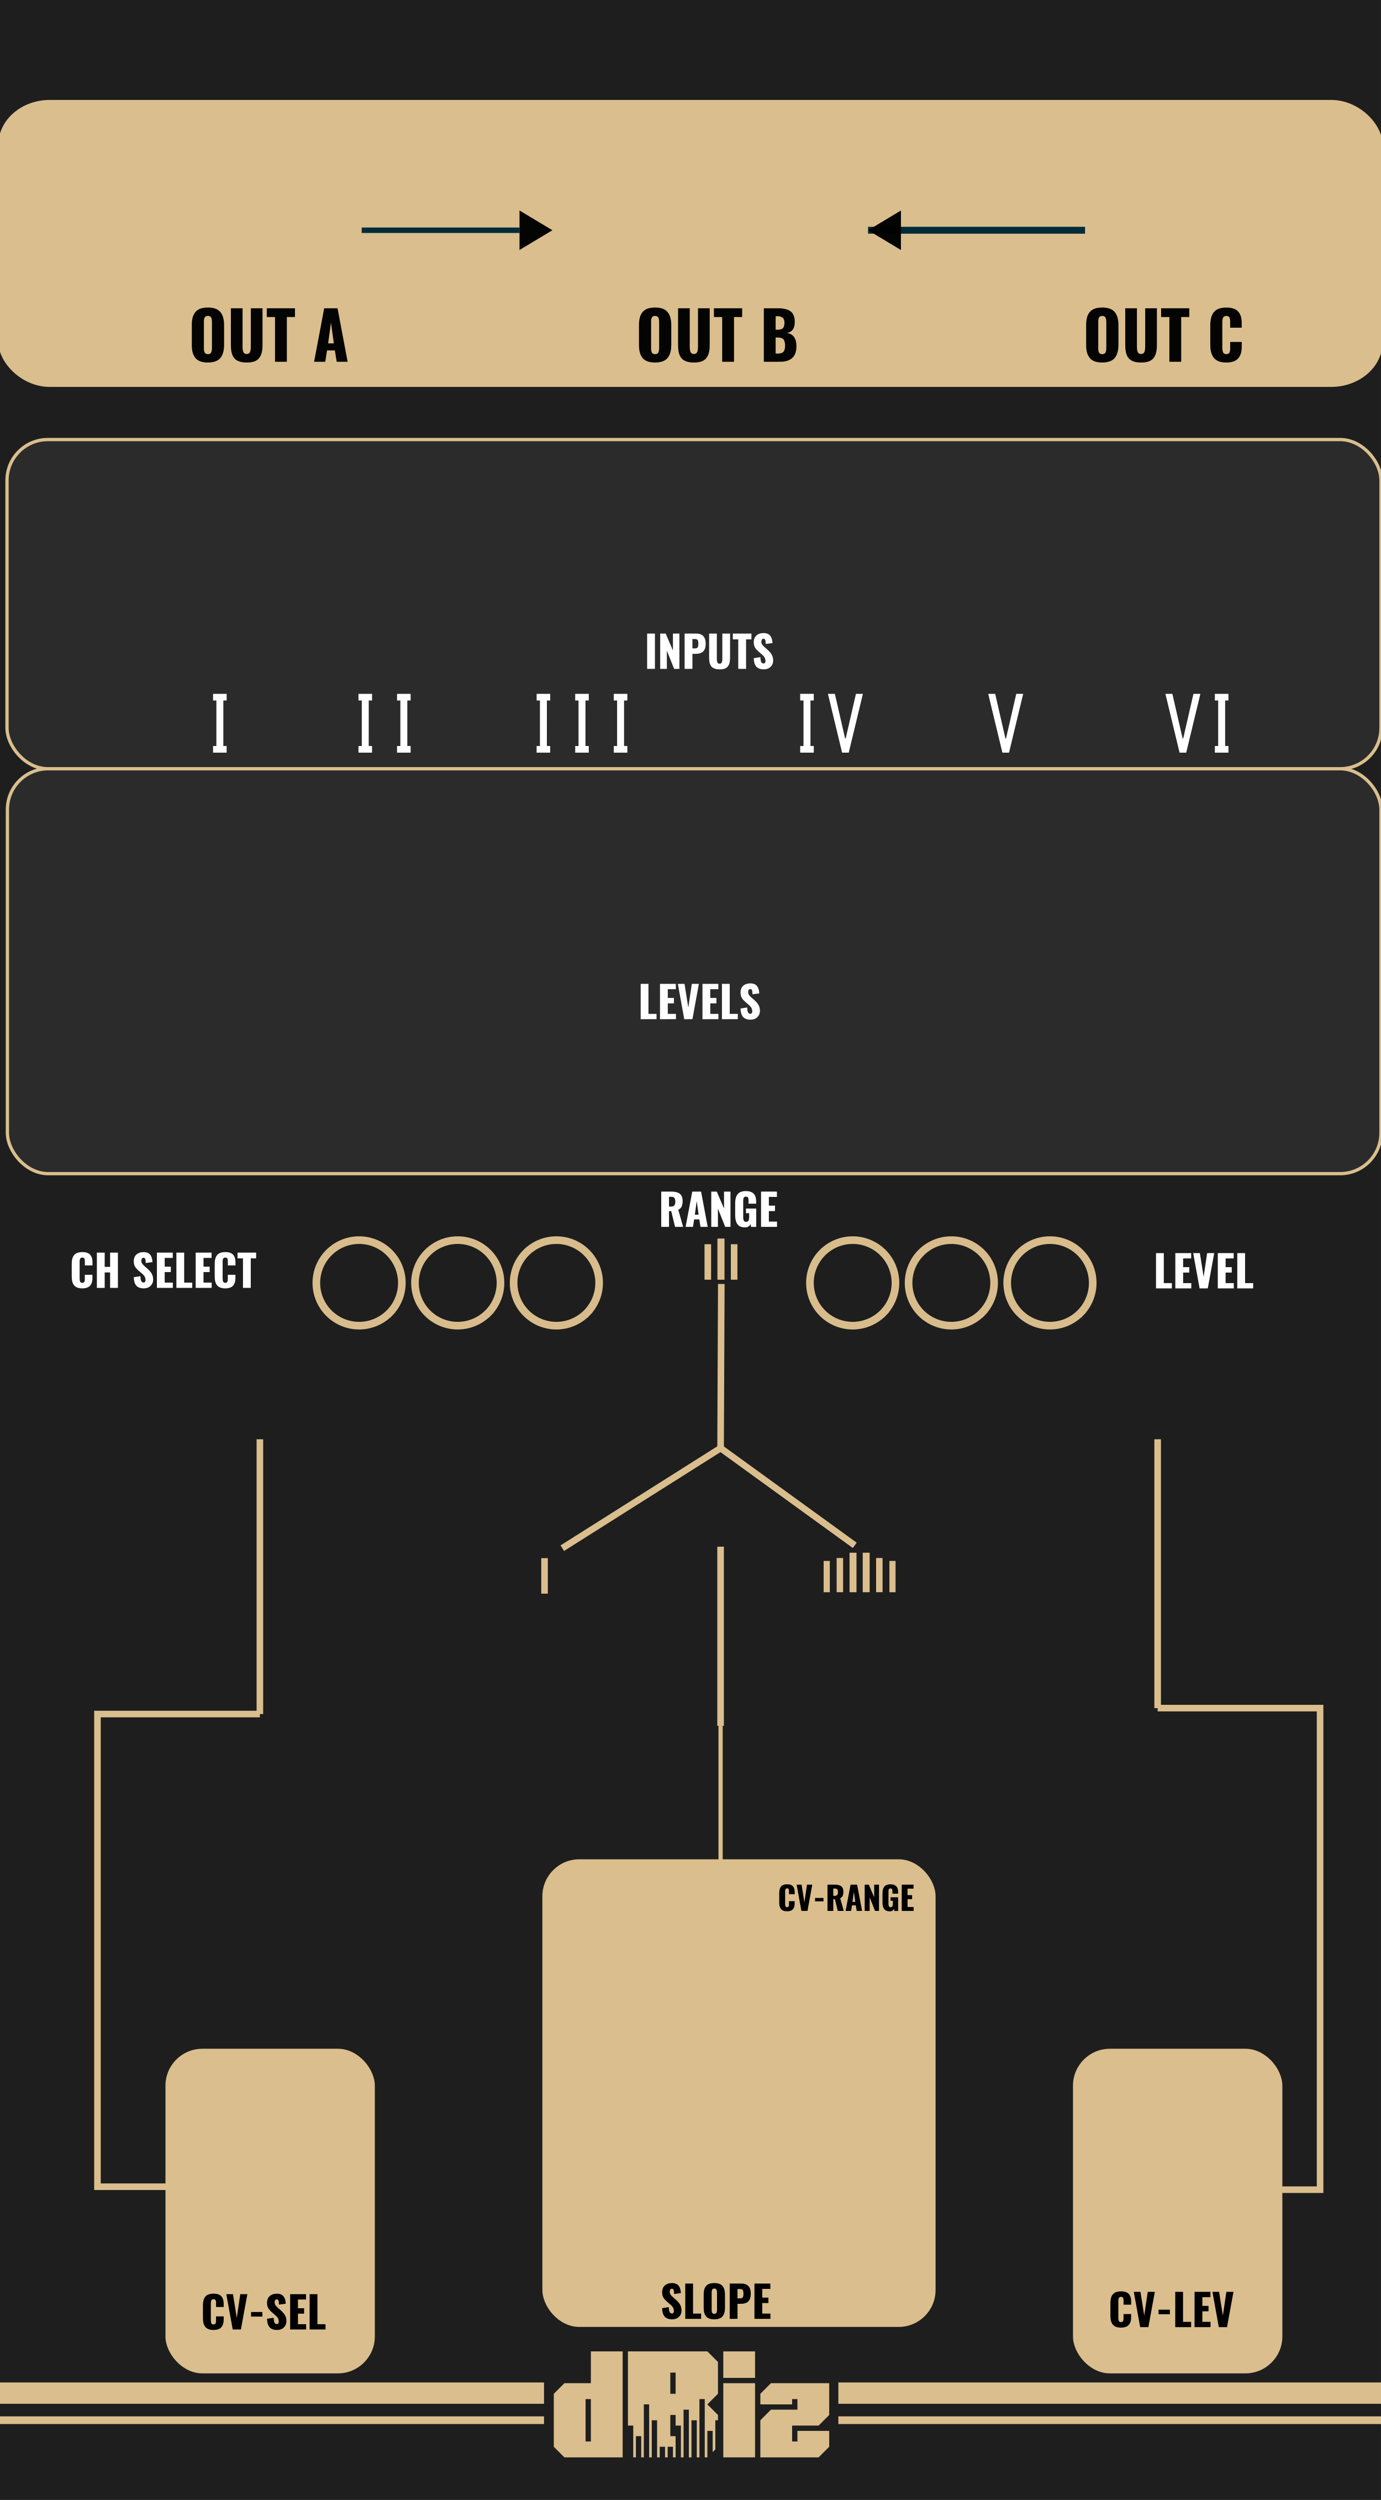 <?xml version="1.0" encoding="UTF-8" standalone="no"?>
<svg
   xmlns:dc="http://purl.org/dc/elements/1.1/"
   xmlns:cc="http://creativecommons.org/ns#"
   xmlns:rdf="http://www.w3.org/1999/02/22-rdf-syntax-ns#"
   xmlns:svg="http://www.w3.org/2000/svg"
   xmlns="http://www.w3.org/2000/svg"
   xmlns:sodipodi="http://sodipodi.sourceforge.net/DTD/sodipodi-0.dtd"
   xmlns:inkscape="http://www.inkscape.org/namespaces/inkscape"
   enable-background="new"
   sodipodi:docname="Remix.svg"
   inkscape:version="1.0.2-2 (e86c870879, 2021-01-15)"
   id="svg8"
   version="1.1"
   viewBox="0 0 55.563 100.542"
   height="380"
   width="210">
  <rect x="0" y="0" width="55.563" height="100.542" fill="#808080" stroke="none"/>
  <defs
     id="defs2" />
  <sodipodi:namedview
     inkscape:document-rotation="0"
     inkscape:snap-grids="false"
     inkscape:window-maximized="0"
     inkscape:window-y="35"
     inkscape:window-x="69"
     inkscape:window-height="908"
     inkscape:window-width="1305"
     inkscape:snap-bbox-edge-midpoints="true"
     inkscape:bbox-nodes="true"
     inkscape:snap-page="true"
     inkscape:snap-bbox="true"
     units="px"
     showgrid="true"
     inkscape:current-layer="layer3"
     inkscape:document-units="mm"
     inkscape:cy="212.71142"
     inkscape:cx="111.16226"
     inkscape:zoom="2.2476189"
     inkscape:pageshadow="2"
     inkscape:pageopacity="0.0"
     borderopacity="1.0"
     bordercolor="#666666"
     pagecolor="#ffffff"
     id="base"
     objecttolerance="10.0"
     gridtolerance="10.0"
     guidetolerance="10.0"
     inkscape:pagecheckerboard="0">
    <inkscape:grid
       id="grid829"
       type="xygrid" />
  </sodipodi:namedview>
  <g
     style="display:inline"
     transform="translate(0,-196.458)"
     id="layer1"
     inkscape:groupmode="layer"
     inkscape:label="Layer 1">
    <path
       inkscape:connector-curvature="0"
       id="rect817"
       d="M 0,196.458 H 55.562 V 297 H 0 Z"
       style="opacity:1;vector-effect:none;fill:#1e1e1e;fill-opacity:1;fill-rule:evenodd;stroke:none;stroke-width:0.742;stroke-linecap:butt;stroke-linejoin:round;stroke-miterlimit:4;stroke-dasharray:none;stroke-dashoffset:0;stroke-opacity:1;paint-order:normal" />
    <g
       id="text996-9"
       style="font-style:normal;font-variant:normal;font-weight:normal;font-stretch:normal;font-size:25.731px;line-height:1.25;font-family:'DejaVu Math TeX Gyre';-inkscape-font-specification:'DejaVu Math TeX Gyre';letter-spacing:0px;word-spacing:0px;display:inline;fill:#dabe8d;fill-opacity:1;stroke:none;stroke-width:1.608;enable-background:new"
       aria-label="dBiz"
       transform="matrix(0.265,0,0,0.265,2.015,195.202)">
      <path
         id="path1000-0"
         style="font-style:normal;font-variant:normal;font-weight:normal;font-stretch:normal;font-family:'High Volume';-inkscape-font-specification:'High Volume';fill:#dabe8d;fill-opacity:1;stroke-width:1.608"
         d="m 82.106,375.278 v -6.433 h -0.804 v 6.433 z m -4.02,2.412 -1.608,-1.608 v -8.041 l 1.608,-1.608 h 4.02 v -4.825 h 4.825 v 16.082 z"
         inkscape:connector-curvature="0" />
      <path
         id="path1002-5"
         style="font-style:normal;font-variant:normal;font-weight:normal;font-stretch:normal;font-family:'High Volume';-inkscape-font-specification:'High Volume';fill:#dabe8d;fill-opacity:1;stroke-width:1.608"
         d="m 94.971,368.041 v -3.216 h -0.804 v 3.216 z m -6.433,9.649 v -4.825 h -0.804 v -11.257 h 12.061 l 1.608,1.608 v 4.825 l -1.608,1.608 1.608,1.608 v 0.804 h -0.402 v 4.422 l -0.402,0.402 v -3.216 h -0.804 v 4.02 H 99.394 V 368.845 H 98.59 v 8.845 h -0.402 v -5.629 H 97.384 v 5.629 h -0.402 v -7.237 h -0.804 v 7.237 h -0.402 v -4.825 h -0.804 v -1.608 h -0.804 v 3.216 h 0.804 v 3.216 h -0.402 v -1.608 h -0.804 v 1.608 h -0.402 v -1.608 h -0.804 v 1.608 h -0.402 v -5.629 h -0.804 v 5.629 h -0.402 v -8.041 h -0.804 v 8.041 h -0.402 v -3.216 h -0.804 v 3.216 z"
         inkscape:connector-curvature="0" />
      <path
         id="path1004-7"
         style="font-style:normal;font-variant:normal;font-weight:normal;font-stretch:normal;font-family:'High Volume';-inkscape-font-specification:'High Volume';fill:#dabe8d;fill-opacity:1;stroke-width:1.608"
         d="m 102.208,377.69 v -11.257 h 4.825 v 11.257 z m 0,-12.061 v -4.02 h 4.825 v 4.02 z"
         inkscape:connector-curvature="0" />
      <path
         id="path1006-6"
         style="font-style:normal;font-variant:normal;font-weight:normal;font-stretch:normal;font-family:'High Volume';-inkscape-font-specification:'High Volume';fill:#dabe8d;fill-opacity:1;stroke-width:1.608"
         d="m 107.837,377.69 v -5.629 l 1.608,-1.608 h 4.02 v -1.608 h -0.804 v 0.804 h -4.825 v -1.608 l 1.608,-1.608 h 8.845 v 4.825 l -1.608,1.608 h -4.02 v 2.412 h 0.804 v -1.608 h 4.825 v 2.412 l -1.608,1.608 z"
         inkscape:connector-curvature="0" />
    </g>
    <path
       sodipodi:nodetypes="cc"
       inkscape:connector-curvature="0"
       id="path1057"
       d="M -0.401,293.795 H 21.888"
       style="display:inline;fill:none;stroke:#dabe8d;stroke-width:0.31px;stroke-linecap:butt;stroke-linejoin:miter;stroke-opacity:1" />
    <path
       sodipodi:nodetypes="cc"
       inkscape:connector-curvature="0"
       id="path1057-3"
       d="M -0.401,292.706 H 21.888"
       style="display:inline;fill:none;stroke:#dabe8d;stroke-width:0.858;stroke-linecap:butt;stroke-linejoin:miter;stroke-miterlimit:4;stroke-dasharray:none;stroke-opacity:1" />
    <path
       sodipodi:nodetypes="cc"
       inkscape:connector-curvature="0"
       id="path1057-5"
       d="M 33.73,293.795 H 56.019"
       style="display:inline;fill:none;stroke:#dabe8d;stroke-width:0.31px;stroke-linecap:butt;stroke-linejoin:miter;stroke-opacity:1" />
    <path
       sodipodi:nodetypes="cc"
       inkscape:connector-curvature="0"
       id="path1057-3-9"
       d="M 33.73,292.706 H 56.019"
       style="display:inline;fill:none;stroke:#dabe8d;stroke-width:0.858;stroke-linecap:butt;stroke-linejoin:miter;stroke-miterlimit:4;stroke-dasharray:none;stroke-opacity:1" />
  </g>
  <g
     style="display:inline"
     inkscape:label="Layer 3"
     id="layer3"
     inkscape:groupmode="layer">
    <rect
       ry="1.738"
       rx="2.004"
       y="4.085"
       x="0"
       height="11.41"
       width="55.562"
       id="rect2094"
       style="display:inline;opacity:1;fill:#dabe8d;fill-opacity:1;stroke:#dabe8d;stroke-width:0.132;stroke-miterlimit:4;stroke-dasharray:none;stroke-opacity:1" />
    <path
       inkscape:connector-curvature="0"
       id="path898"
       d="m 14.552,9.26 h 6.35"
       style="fill:#000000;fill-opacity:0.977;stroke:#022b3a;stroke-width:0.219px;stroke-linecap:butt;stroke-linejoin:miter;stroke-opacity:1" />
    <path
       inkscape:connector-curvature="0"
       id="path900"
       d="m 34.925,9.26 h 8.731"
       style="fill:#000000;fill-opacity:0.977;stroke:#022b3a;stroke-width:0.277px;stroke-linecap:butt;stroke-linejoin:miter;stroke-opacity:1" />
    <path
       inkscape:connector-curvature="0"
       id="path904"
       d="m 20.902,9.26 v -0.794 l 1.323,0.794 -1.323,0.794 z"
       style="fill:#000000;fill-opacity:0.977;stroke:#022b3a;stroke-width:0.265px;stroke-linecap:butt;stroke-linejoin:miter;stroke-opacity:0" />
    <path
       inkscape:connector-curvature="0"
       id="path908"
       d="m 36.248,9.26 v -0.794 l -1.323,0.794 1.323,0.794 z"
       style="fill:#000000;fill-opacity:0.977;stroke:#022b3a;stroke-width:0.265px;stroke-linecap:butt;stroke-linejoin:miter;stroke-opacity:0" />
    <path
       inkscape:connector-curvature="0"
       id="path850"
       d="m 15.685,52.791 a 1.72,1.72 0 0 1 -2.429,0.045 1.72,1.72 0 0 1 -0.05,-2.429 1.72,1.72 0 0 1 2.429,-0.056 1.72,1.72 0 0 1 0.061,2.429"
       style="opacity:0.99;fill:none;fill-opacity:1;fill-rule:nonzero;stroke:#dabe8d;stroke-width:0.307;stroke-linecap:square;stroke-linejoin:miter;stroke-miterlimit:4;stroke-dasharray:none;stroke-dashoffset:0;stroke-opacity:1;paint-order:fill markers stroke" />
    <path
       inkscape:connector-curvature="0"
       id="path850-9"
       d="m 19.653,52.791 a 1.72,1.72 0 0 1 -2.429,0.045 1.72,1.72 0 0 1 -0.05,-2.429 1.72,1.72 0 0 1 2.429,-0.056 1.72,1.72 0 0 1 0.061,2.429"
       style="display:inline;opacity:0.99;fill:none;fill-opacity:1;fill-rule:nonzero;stroke:#dabe8d;stroke-width:0.307;stroke-linecap:square;stroke-linejoin:miter;stroke-miterlimit:4;stroke-dasharray:none;stroke-dashoffset:0;stroke-opacity:1;paint-order:fill markers stroke" />
    <path
       inkscape:connector-curvature="0"
       id="path850-9-3"
       d="m 23.622,52.791 a 1.72,1.72 0 0 1 -2.429,0.045 1.72,1.72 0 0 1 -0.05,-2.429 1.72,1.72 0 0 1 2.429,-0.056 1.72,1.72 0 0 1 0.061,2.429"
       style="display:inline;opacity:0.99;fill:none;fill-opacity:1;fill-rule:nonzero;stroke:#dabe8d;stroke-width:0.307;stroke-linecap:square;stroke-linejoin:miter;stroke-miterlimit:4;stroke-dasharray:none;stroke-dashoffset:0;stroke-opacity:1;paint-order:fill markers stroke" />
    <path
       inkscape:connector-curvature="0"
       id="path850-6"
       d="m 35.544,52.791 a 1.72,1.72 0 0 1 -2.429,0.045 1.72,1.72 0 0 1 -0.05,-2.429 1.72,1.72 0 0 1 2.429,-0.056 1.72,1.72 0 0 1 0.061,2.429"
       style="display:inline;opacity:0.99;fill:none;fill-opacity:1;fill-rule:nonzero;stroke:#dabe8d;stroke-width:0.307;stroke-linecap:square;stroke-linejoin:miter;stroke-miterlimit:4;stroke-dasharray:none;stroke-dashoffset:0;stroke-opacity:1;paint-order:fill markers stroke" />
    <path
       inkscape:connector-curvature="0"
       id="path850-9-8"
       d="m 39.513,52.791 a 1.72,1.72 0 0 1 -2.429,0.045 1.72,1.72 0 0 1 -0.05,-2.429 1.72,1.72 0 0 1 2.429,-0.056 1.72,1.72 0 0 1 0.061,2.429"
       style="display:inline;opacity:0.99;fill:none;fill-opacity:1;fill-rule:nonzero;stroke:#dabe8d;stroke-width:0.307;stroke-linecap:square;stroke-linejoin:miter;stroke-miterlimit:4;stroke-dasharray:none;stroke-dashoffset:0;stroke-opacity:1;paint-order:fill markers stroke" />
    <path
       inkscape:connector-curvature="0"
       id="path850-9-3-4"
       d="m 43.481,52.791 a 1.72,1.72 0 0 1 -2.429,0.045 1.72,1.72 0 0 1 -0.05,-2.429 1.72,1.72 0 0 1 2.429,-0.056 1.72,1.72 0 0 1 0.061,2.429"
       style="display:inline;opacity:0.99;fill:none;fill-opacity:1;fill-rule:nonzero;stroke:#dabe8d;stroke-width:0.307;stroke-linecap:square;stroke-linejoin:miter;stroke-miterlimit:4;stroke-dasharray:none;stroke-dashoffset:0;stroke-opacity:1;paint-order:fill markers stroke" />
    <path
       inkscape:connector-curvature="0"
       id="path972"
       d="M 10.456,57.885 V 68.936"
       style="fill:#022b3a;fill-opacity:1;stroke:#dabe8d;stroke-width:0.265px;stroke-linecap:butt;stroke-linejoin:miter;stroke-opacity:1" />
    <path
       inkscape:connector-curvature="0"
       id="path974"
       d="M 28.992,58.242 V 69.411"
       style="fill:#022b3a;fill-opacity:1;stroke:#dabe8d;stroke-width:0.265px;stroke-linecap:butt;stroke-linejoin:miter;stroke-opacity:1" />
    <path
       inkscape:connector-curvature="0"
       id="path980"
       d="m 46.577,68.698 h 6.535 v 19.368 h -6.297"
       style="fill:#1e1e1e;fill-opacity:1;stroke:#dabe8d;stroke-width:0.265px;stroke-linecap:butt;stroke-linejoin:miter;stroke-opacity:1" />
    <path
       inkscape:connector-curvature="0"
       id="path976"
       d="M 46.577,57.885 V 68.698"
       style="fill:#022b3a;fill-opacity:1;stroke:#dabe8d;stroke-width:0.265px;stroke-linecap:butt;stroke-linejoin:miter;stroke-opacity:1" />
    <path
       inkscape:connector-curvature="0"
       id="path978"
       d="M 10.456,68.936 H 3.921 V 87.947 h 6.535"
       style="fill:#1e1e1e;fill-opacity:1;stroke:#dabe8d;stroke-width:0.265px;stroke-linecap:butt;stroke-linejoin:miter;stroke-opacity:1" />
    <path
       inkscape:connector-curvature="0"
       id="path982"
       d="m 28.992,69.411 v 7.654"
       style="fill:#022b3a;fill-opacity:1;stroke:#dabe8d;stroke-width:0.17px;stroke-linecap:butt;stroke-linejoin:miter;stroke-opacity:1" />
    <rect
       ry="1.643"
       y="30.917"
       x="0.298"
       height="16.286"
       width="55.264"
       id="rect1122"
       style="fill:#2c2c2c;fill-opacity:0.992;stroke:#dabe8d;stroke-width:0.132;stroke-miterlimit:4;stroke-dasharray:none;stroke-opacity:1" />
    <rect
       ry="1.643"
       y="17.678"
       x="0.282"
       height="13.239"
       width="55.281"
       id="rect1120"
       style="fill:#2c2c2c;fill-opacity:0.992;stroke:#dabe8d;stroke-width:0.132;stroke-miterlimit:4;stroke-dasharray:none;stroke-opacity:1" />
    <g
       transform="translate(-1.697,-17.095)"
       id="text864-9-7"
       style="font-style:normal;font-variant:normal;font-weight:normal;font-stretch:normal;font-size:3.105px;line-height:1.25;font-family:'DejaVu Math TeX Gyre';-inkscape-font-specification:'DejaVu Math TeX Gyre';letter-spacing:0px;word-spacing:0px;display:inline;fill:#ffffff;fill-opacity:1;stroke:none;stroke-width:0.194"
       aria-label="I">
      <path
         inkscape:connector-curvature="0"
         id="path1070"
         style="font-style:normal;font-variant:normal;font-weight:normal;font-stretch:normal;font-family:'MS Gothic';-inkscape-font-specification:'MS Gothic';fill:#ffffff;fill-opacity:1;stroke-width:0.194"
         d="m 10.682,47.098 h 0.133 v 0.267 H 10.27 V 47.098 h 0.133 v -1.831 h -0.133 v -0.267 h 0.546 v 0.267 h -0.133 z" />
    </g>
    <g
       transform="translate(-2.227,-17.095)"
       id="text864-9-7-9"
       style="font-style:normal;font-variant:normal;font-weight:normal;font-stretch:normal;font-size:3.105px;line-height:1.25;font-family:'DejaVu Math TeX Gyre';-inkscape-font-specification:'DejaVu Math TeX Gyre';letter-spacing:0px;word-spacing:0px;display:inline;fill:#ffffff;fill-opacity:1;stroke:none;stroke-width:0.194"
       aria-label="II">
      <path
         inkscape:connector-curvature="0"
         id="path1065"
         style="font-style:normal;font-variant:normal;font-weight:normal;font-stretch:normal;font-family:'MS Gothic';-inkscape-font-specification:'MS Gothic';fill:#ffffff;fill-opacity:1;stroke-width:0.194"
         d="m 17.062,47.098 h 0.133 v 0.267 H 16.65 V 47.098 h 0.133 v -1.831 h -0.133 v -0.267 h 0.546 v 0.267 h -0.133 z" />
      <path
         inkscape:connector-curvature="0"
         id="path1067"
         style="font-style:normal;font-variant:normal;font-weight:normal;font-stretch:normal;font-family:'MS Gothic';-inkscape-font-specification:'MS Gothic';fill:#ffffff;fill-opacity:1;stroke-width:0.194"
         d="m 18.615,47.098 h 0.133 v 0.267 H 18.202 V 47.098 h 0.133 v -1.831 h -0.133 v -0.267 h 0.546 v 0.267 h -0.133 z" />
    </g>
    <g
       transform="translate(-1.697,-17.095)"
       id="text864-9-7-9-1"
       style="font-style:normal;font-variant:normal;font-weight:normal;font-stretch:normal;font-size:3.105px;line-height:1.25;font-family:'DejaVu Math TeX Gyre';-inkscape-font-specification:'DejaVu Math TeX Gyre';letter-spacing:0px;word-spacing:0px;display:inline;fill:#ffffff;fill-opacity:1;stroke:none;stroke-width:0.194"
       aria-label="III">
      <path
         inkscape:connector-curvature="0"
         id="path1058"
         style="font-style:normal;font-variant:normal;font-weight:normal;font-stretch:normal;font-family:'MS Gothic';-inkscape-font-specification:'MS Gothic';fill:#ffffff;fill-opacity:1;stroke-width:0.194"
         d="m 23.7,47.098 h 0.133 v 0.267 H 23.287 V 47.098 H 23.421 v -1.831 h -0.133 v -0.267 h 0.546 v 0.267 h -0.133 z" />
      <path
         inkscape:connector-curvature="0"
         id="path1060"
         style="font-style:normal;font-variant:normal;font-weight:normal;font-stretch:normal;font-family:'MS Gothic';-inkscape-font-specification:'MS Gothic';fill:#ffffff;fill-opacity:1;stroke-width:0.194"
         d="m 25.252,47.098 h 0.133 v 0.267 H 24.84 V 47.098 h 0.133 v -1.831 h -0.133 v -0.267 h 0.546 v 0.267 h -0.133 z" />
      <path
         inkscape:connector-curvature="0"
         id="path1062"
         style="font-style:normal;font-variant:normal;font-weight:normal;font-stretch:normal;font-family:'MS Gothic';-inkscape-font-specification:'MS Gothic';fill:#ffffff;fill-opacity:1;stroke-width:0.194"
         d="m 26.805,47.098 h 0.133 v 0.267 H 26.392 V 47.098 h 0.133 V 45.267 H 26.392 v -0.267 h 0.546 v 0.267 h -0.133 z" />
    </g>
    <g
       transform="translate(-0.639,-17.095)"
       id="text864-9-7-9-1-2"
       style="font-style:normal;font-variant:normal;font-weight:normal;font-stretch:normal;font-size:3.105px;line-height:1.25;font-family:'DejaVu Math TeX Gyre';-inkscape-font-specification:'DejaVu Math TeX Gyre';letter-spacing:0px;word-spacing:0px;display:inline;fill:#ffffff;fill-opacity:1;stroke:none;stroke-width:0.194"
       aria-label="IV">
      <path
         inkscape:connector-curvature="0"
         id="path1053"
         style="font-style:normal;font-variant:normal;font-weight:normal;font-stretch:normal;font-family:'MS Gothic';-inkscape-font-specification:'MS Gothic';fill:#ffffff;fill-opacity:1;stroke-width:0.194"
         d="m 33.247,47.098 h 0.133 v 0.267 h -0.546 V 47.098 h 0.133 v -1.831 h -0.133 v -0.267 h 0.546 v 0.267 h -0.133 z" />
      <path
         inkscape:connector-curvature="0"
         id="path1055"
         style="font-style:normal;font-variant:normal;font-weight:normal;font-stretch:normal;font-family:'MS Gothic';-inkscape-font-specification:'MS Gothic';fill:#ffffff;fill-opacity:1;stroke-width:0.194"
         d="m 34.229,45 0.412,1.795 h 0.024 l 0.412,-1.795 H 35.357 l -0.57,2.365 h -0.267 l -0.57,-2.365 z" />
    </g>
    <g
       transform="translate(-0.639,-17.095)"
       id="text864-9-7-9-8"
       style="font-style:normal;font-variant:normal;font-weight:normal;font-stretch:normal;font-size:3.105px;line-height:1.25;font-family:'DejaVu Math TeX Gyre';-inkscape-font-specification:'DejaVu Math TeX Gyre';letter-spacing:0px;word-spacing:0px;display:inline;fill:#ffffff;fill-opacity:1;stroke:none;stroke-width:0.194"
       aria-label="V">
      <path
         inkscape:connector-curvature="0"
         id="path1050"
         style="font-style:normal;font-variant:normal;font-weight:normal;font-stretch:normal;font-family:'MS Gothic';-inkscape-font-specification:'MS Gothic';fill:#ffffff;fill-opacity:1;stroke-width:0.194"
         d="m 40.679,45 0.412,1.795 h 0.024 l 0.412,-1.795 h 0.279 l -0.57,2.365 h -0.267 l -0.57,-2.365 z" />
    </g>
    <g
       transform="translate(-0.639,-17.095)"
       id="text864-9-7-9-8-2"
       style="font-style:normal;font-variant:normal;font-weight:normal;font-stretch:normal;font-size:3.105px;line-height:1.25;font-family:'DejaVu Math TeX Gyre';-inkscape-font-specification:'DejaVu Math TeX Gyre';letter-spacing:0px;word-spacing:0px;display:inline;fill:#ffffff;fill-opacity:1;stroke:none;stroke-width:0.194"
       aria-label="VI">
      <path
         inkscape:connector-curvature="0"
         id="path1045"
         style="font-style:normal;font-variant:normal;font-weight:normal;font-stretch:normal;font-family:'MS Gothic';-inkscape-font-specification:'MS Gothic';fill:#ffffff;fill-opacity:1;stroke-width:0.194"
         d="m 47.808,45 0.412,1.795 h 0.024 l 0.412,-1.795 h 0.279 l -0.57,2.365 h -0.267 l -0.57,-2.365 z" />
      <path
         inkscape:connector-curvature="0"
         id="path1047"
         style="font-style:normal;font-variant:normal;font-weight:normal;font-stretch:normal;font-family:'MS Gothic';-inkscape-font-specification:'MS Gothic';fill:#ffffff;fill-opacity:1;stroke-width:0.194"
         d="m 49.931,47.098 h 0.133 v 0.267 H 49.518 V 47.098 h 0.133 v -1.831 h -0.133 v -0.267 h 0.546 v 0.267 H 49.931 Z" />
    </g>
    <path
       inkscape:connector-curvature="0"
       id="path1127"
       d="M 34.391,62.152 28.992,58.242 22.623,62.266"
       style="display:inline;fill:#1e1e1e;fill-opacity:1;stroke:#dabe8d;stroke-width:0.265px;stroke-linecap:butt;stroke-linejoin:miter;stroke-opacity:1" />
    <path
       inkscape:connector-curvature="0"
       id="path1129"
       d="m 28.992,58.242 0.029,-6.602"
       style="display:inline;fill:#022b3a;fill-opacity:1;stroke:#dabe8d;stroke-width:0.265px;stroke-linecap:butt;stroke-linejoin:miter;stroke-opacity:1" />
    <path
       inkscape:connector-curvature="0"
       id="path1131"
       d="m 21.909,62.666 v 1.428"
       style="display:inline;fill:#022b3a;fill-opacity:1;stroke:#dabe8d;stroke-width:0.265px;stroke-linecap:butt;stroke-linejoin:miter;stroke-opacity:1" />
    <path
       inkscape:connector-curvature="0"
       id="path1131-6"
       d="m 28.478,50.04 v 1.428"
       style="display:inline;fill:#022b3a;fill-opacity:1;stroke:#dabe8d;stroke-width:0.265px;stroke-linecap:butt;stroke-linejoin:miter;stroke-opacity:1" />
    <path
       inkscape:connector-curvature="0"
       id="path1131-66"
       d="m 29.007,49.812 v 1.657"
       style="display:inline;fill:#022b3a;fill-opacity:1;stroke:#dabe8d;stroke-width:0.285px;stroke-linecap:butt;stroke-linejoin:miter;stroke-opacity:1" />
    <path
       inkscape:connector-curvature="0"
       id="path1131-66-4"
       d="m 29.537,50.04 v 1.428"
       style="display:inline;fill:#022b3a;fill-opacity:1;stroke:#dabe8d;stroke-width:0.265px;stroke-linecap:butt;stroke-linejoin:miter;stroke-opacity:1" />
    <path
       inkscape:connector-curvature="0"
       id="path1131-6-3"
       d="m 33.262,62.778 v 1.259"
       style="display:inline;fill:#022b3a;fill-opacity:1;stroke:#dabe8d;stroke-width:0.248px;stroke-linecap:butt;stroke-linejoin:miter;stroke-opacity:1" />
    <path
       inkscape:connector-curvature="0"
       id="path1131-66-8"
       d="m 33.791,62.66 v 1.376"
       style="display:inline;fill:#022b3a;fill-opacity:1;stroke:#dabe8d;stroke-width:0.26px;stroke-linecap:butt;stroke-linejoin:miter;stroke-opacity:1" />
    <path
       inkscape:connector-curvature="0"
       id="path1131-66-4-2"
       d="m 34.32,62.448 v 1.589"
       style="display:inline;fill:#022b3a;fill-opacity:1;stroke:#dabe8d;stroke-width:0.279px;stroke-linecap:butt;stroke-linejoin:miter;stroke-opacity:1" />
    <path
       inkscape:connector-curvature="0"
       id="path1131-6-3-1"
       d="m 34.85,62.448 v 1.589"
       style="display:inline;fill:#022b3a;fill-opacity:1;stroke:#dabe8d;stroke-width:0.279px;stroke-linecap:butt;stroke-linejoin:miter;stroke-opacity:1" />
    <path
       inkscape:connector-curvature="0"
       id="path1131-66-8-3"
       d="m 35.379,62.66 v 1.376"
       style="display:inline;fill:#022b3a;fill-opacity:1;stroke:#dabe8d;stroke-width:0.26px;stroke-linecap:butt;stroke-linejoin:miter;stroke-opacity:1" />
    <path
       inkscape:connector-curvature="0"
       id="path1131-66-4-2-6"
       d="m 35.908,62.778 v 1.259"
       style="display:inline;fill:#022b3a;fill-opacity:1;stroke:#dabe8d;stroke-width:0.248px;stroke-linecap:butt;stroke-linejoin:miter;stroke-opacity:1" />
    <g
       id="text2133"
       style="font-style:normal;font-variant:normal;font-weight:normal;font-stretch:normal;font-size:1.753px;line-height:1.25;font-family:Oswald;-inkscape-font-specification:Oswald;letter-spacing:0px;word-spacing:0px;fill:#ffffff;fill-opacity:1;stroke:none;stroke-width:0.044"
       aria-label="INPUTS">
      <path
         inkscape:connector-curvature="0"
         id="path2363"
         style="fill:#ffffff;fill-opacity:1;stroke-width:0.044"
         d="m 26.037,26.901 v -1.419 h 0.313 v 1.419 z" />
      <path
         inkscape:connector-curvature="0"
         id="path2365"
         style="fill:#ffffff;fill-opacity:1;stroke-width:0.044"
         d="m 26.562,26.901 v -1.419 h 0.221 l 0.292,0.681 v -0.681 h 0.26 v 1.419 h -0.212 l -0.293,-0.735 v 0.735 z" />
      <path
         inkscape:connector-curvature="0"
         id="path2367"
         style="fill:#ffffff;fill-opacity:1;stroke-width:0.044"
         d="m 27.858,26.078 h 0.1 q 0.085,0 0.112,-0.043 0.028,-0.044 0.028,-0.147 0,-0.037 -0.003,-0.062 -0.002,-0.025 -0.01,-0.051 -0.008,-0.026 -0.023,-0.04 -0.015,-0.015 -0.041,-0.025 -0.027,-0.009 -0.064,-0.009 h -0.099 z m -0.313,0.823 v -1.419 h 0.473 q 0.188,0 0.282,0.105 0.093,0.105 0.093,0.306 0,0.08 -0.015,0.143 -0.014,0.063 -0.041,0.107 -0.027,0.044 -0.063,0.074 -0.036,0.03 -0.084,0.047 -0.048,0.017 -0.098,0.025 -0.05,0.007 -0.11,0.007 h -0.123 v 0.604 z" />
      <path
         inkscape:connector-curvature="0"
         id="path2369"
         style="fill:#ffffff;fill-opacity:1;stroke-width:0.044"
         d="m 28.951,26.92 q -0.097,0 -0.17,-0.02 -0.072,-0.021 -0.12,-0.057 -0.047,-0.037 -0.077,-0.095 -0.029,-0.059 -0.041,-0.129 -0.012,-0.071 -0.012,-0.165 v -0.973 h 0.31 v 1.019 q 0,0.033 0.002,0.057 0.002,0.023 0.008,0.051 0.007,0.027 0.018,0.045 0.011,0.017 0.032,0.029 0.021,0.011 0.051,0.011 0.029,0 0.05,-0.011 0.021,-0.012 0.032,-0.029 0.011,-0.018 0.017,-0.045 0.007,-0.027 0.009,-0.051 0.002,-0.024 0.002,-0.057 v -1.019 h 0.311 v 0.973 q 0,0.118 -0.021,0.201 -0.02,0.083 -0.067,0.145 -0.047,0.062 -0.129,0.092 -0.082,0.029 -0.203,0.029 z" />
      <path
         inkscape:connector-curvature="0"
         id="path2371"
         style="fill:#ffffff;fill-opacity:1;stroke-width:0.044"
         d="m 29.703,26.901 v -1.187 h -0.218 v -0.232 h 0.748 v 0.232 h -0.216 v 1.187 z" />
      <path
         inkscape:connector-curvature="0"
         id="path2373"
         style="fill:#ffffff;fill-opacity:1;stroke-width:0.044"
         d="m 30.733,26.92 q -0.202,0 -0.301,-0.107 -0.098,-0.108 -0.106,-0.343 l 0.269,-0.041 q 0.002,0.134 0.032,0.194 0.031,0.06 0.092,0.06 0.08,0 0.08,-0.103 0,-0.057 -0.021,-0.105 -0.021,-0.049 -0.051,-0.083 -0.03,-0.034 -0.084,-0.08 l -0.126,-0.109 q -0.045,-0.039 -0.075,-0.072 -0.03,-0.033 -0.059,-0.077 -0.028,-0.045 -0.042,-0.1 -0.014,-0.055 -0.014,-0.121 0,-0.177 0.106,-0.274 0.106,-0.097 0.291,-0.098 0.063,0 0.115,0.014 0.052,0.014 0.087,0.036 0.036,0.022 0.062,0.057 0.027,0.033 0.043,0.068 0.016,0.033 0.027,0.076 0.011,0.042 0.015,0.077 0.004,0.035 0.006,0.075 l -0.271,0.035 q -8.57e-4,-0.036 -0.003,-0.059 -8.56e-4,-0.024 -0.004,-0.051 -0.003,-0.027 -0.009,-0.043 -0.006,-0.016 -0.016,-0.03 -0.009,-0.015 -0.025,-0.021 -0.015,-0.006 -0.035,-0.005 -0.041,8.56e-4 -0.063,0.035 -0.021,0.033 -0.021,0.075 0,0.04 0.009,0.074 0.01,0.033 0.034,0.063 0.025,0.031 0.04,0.046 0.015,0.015 0.051,0.048 l 0.121,0.106 q 0.05,0.045 0.086,0.086 0.036,0.04 0.068,0.092 0.033,0.051 0.049,0.114 0.017,0.062 0.017,0.133 0,0.154 -0.103,0.256 -0.103,0.101 -0.27,0.101 z" />
    </g>
    <g
       transform="translate(0,5.821)"
       id="text2133-0"
       style="font-style:normal;font-variant:normal;font-weight:normal;font-stretch:normal;font-size:1.753px;line-height:1.25;font-family:Oswald;-inkscape-font-specification:Oswald;letter-spacing:0px;word-spacing:0px;display:inline;fill:#ffffff;fill-opacity:1;stroke:none;stroke-width:0.044"
       aria-label="LEVELS">
      <path
         inkscape:connector-curvature="0"
         id="path2350"
         style="fill:#ffffff;fill-opacity:1;stroke-width:0.044"
         d="M 25.777,35.169 V 33.749 h 0.313 v 1.207 h 0.325 v 0.212 z" />
      <path
         inkscape:connector-curvature="0"
         id="path2352"
         style="fill:#ffffff;fill-opacity:1;stroke-width:0.044"
         d="M 26.554,35.169 V 33.749 h 0.638 v 0.214 h -0.324 v 0.351 h 0.247 v 0.218 h -0.247 v 0.424 h 0.328 v 0.212 z" />
      <path
         inkscape:connector-curvature="0"
         id="path2354"
         style="fill:#ffffff;fill-opacity:1;stroke-width:0.044"
         d="M 27.53,35.169 27.273,33.749 h 0.268 l 0.152,0.957 0.141,-0.957 h 0.285 l -0.26,1.419 z" />
      <path
         inkscape:connector-curvature="0"
         id="path2356"
         style="fill:#ffffff;fill-opacity:1;stroke-width:0.044"
         d="M 28.263,35.169 V 33.749 h 0.638 v 0.214 h -0.324 v 0.351 h 0.247 v 0.218 h -0.247 v 0.424 h 0.328 v 0.212 z" />
      <path
         inkscape:connector-curvature="0"
         id="path2358"
         style="fill:#ffffff;fill-opacity:1;stroke-width:0.044"
         d="M 29.047,35.169 V 33.749 h 0.313 v 1.207 h 0.325 v 0.212 z" />
      <path
         inkscape:connector-curvature="0"
         id="path2360"
         style="fill:#ffffff;fill-opacity:1;stroke-width:0.044"
         d="m 30.201,35.189 q -0.202,0 -0.301,-0.107 -0.098,-0.108 -0.106,-0.343 l 0.269,-0.041 q 0.002,0.134 0.032,0.194 0.031,0.06 0.092,0.06 0.08,0 0.08,-0.103 0,-0.057 -0.021,-0.105 -0.021,-0.049 -0.051,-0.083 -0.03,-0.034 -0.084,-0.08 L 29.985,34.471 q -0.045,-0.039 -0.075,-0.072 -0.03,-0.033 -0.059,-0.077 -0.028,-0.045 -0.042,-0.1 -0.014,-0.055 -0.014,-0.121 0,-0.177 0.106,-0.274 0.106,-0.097 0.291,-0.098 0.063,0 0.115,0.014 0.052,0.014 0.087,0.036 0.036,0.022 0.062,0.057 0.027,0.033 0.043,0.068 0.016,0.033 0.027,0.076 0.011,0.042 0.015,0.077 0.004,0.035 0.006,0.075 l -0.271,0.035 q -8.56e-4,-0.036 -0.003,-0.059 -8.56e-4,-0.024 -0.004,-0.051 -0.003,-0.027 -0.009,-0.043 -0.006,-0.016 -0.016,-0.03 -0.009,-0.015 -0.025,-0.021 -0.015,-0.006 -0.035,-0.005 -0.041,8.56e-4 -0.063,0.035 -0.021,0.033 -0.021,0.075 0,0.04 0.009,0.074 0.01,0.033 0.034,0.063 0.025,0.031 0.04,0.046 0.015,0.015 0.051,0.048 l 0.121,0.106 q 0.05,0.045 0.086,0.086 0.036,0.04 0.068,0.092 0.033,0.051 0.049,0.114 0.017,0.062 0.017,0.133 0,0.154 -0.103,0.256 -0.103,0.101 -0.27,0.101 z" />
    </g>
    <g
       id="text2133-3"
       style="font-style:normal;font-variant:normal;font-weight:normal;font-stretch:normal;font-size:2.658px;line-height:1.25;font-family:Oswald;-inkscape-font-specification:Oswald;letter-spacing:0px;word-spacing:0px;display:inline;fill:#000000;fill-opacity:0.977;stroke:none;stroke-width:0.066"
       aria-label="OUT A">
      <path
         inkscape:connector-curvature="0"
         id="path2341"
         style="fill:#000000;fill-opacity:0.977;stroke-width:0.066"
         d="m 8.364,14.58 q -0.179,0 -0.306,-0.047 Q 7.932,14.485 7.857,14.392 7.783,14.297 7.749,14.17 7.717,14.042 7.717,13.87 V 13.076 q 0,-0.174 0.032,-0.3 0.034,-0.127 0.108,-0.221 0.075,-0.093 0.201,-0.14 0.127,-0.047 0.306,-0.047 0.349,0 0.5,0.179 0.152,0.178 0.152,0.528 v 0.794 q 0,0.35 -0.152,0.531 -0.151,0.179 -0.5,0.179 z M 8.29,14.228 q 0.031,0.016 0.074,0.016 0.043,0 0.074,-0.014 0.031,-0.016 0.048,-0.038 0.017,-0.023 0.026,-0.06 0.01,-0.036 0.013,-0.067 0.003,-0.032 0.003,-0.077 v -1.032 q 0,-0.043 -0.003,-0.074 Q 8.522,12.85 8.512,12.815 8.503,12.778 8.486,12.756 8.469,12.734 8.438,12.72 8.407,12.704 8.364,12.704 q -0.043,0 -0.074,0.016 -0.03,0.014 -0.047,0.036 -0.017,0.021 -0.026,0.058 -0.009,0.036 -0.012,0.066 -0.001,0.03 -0.001,0.075 v 1.032 q 0,0.045 0.001,0.077 0.003,0.03 0.012,0.067 0.009,0.036 0.026,0.058 0.017,0.022 0.047,0.038 z" />
      <path
         inkscape:connector-curvature="0"
         id="path2343"
         style="fill:#000000;fill-opacity:0.977;stroke-width:0.066"
         d="m 9.925,14.58 q -0.147,0 -0.257,-0.03 -0.109,-0.031 -0.182,-0.087 -0.071,-0.056 -0.117,-0.144 -0.044,-0.09 -0.062,-0.196 -0.018,-0.108 -0.018,-0.25 v -1.474 h 0.47 v 1.544 q 0,0.051 0.003,0.087 0.003,0.035 0.012,0.077 0.01,0.042 0.027,0.069 0.017,0.026 0.048,0.044 0.032,0.017 0.077,0.017 0.044,0 0.075,-0.017 0.031,-0.018 0.048,-0.044 0.017,-0.027 0.026,-0.069 0.01,-0.042 0.013,-0.078 0.003,-0.036 0.003,-0.086 v -1.544 h 0.471 v 1.474 q 0,0.179 -0.031,0.305 -0.03,0.126 -0.101,0.219 -0.071,0.093 -0.196,0.139 -0.125,0.044 -0.308,0.044 z" />
      <path
         inkscape:connector-curvature="0"
         id="path2345"
         style="fill:#000000;fill-opacity:0.977;stroke-width:0.066"
         d="m 11.065,14.55 v -1.8 h -0.331 v -0.352 h 1.134 v 0.352 h -0.327 v 1.8 z" />
      <path
         inkscape:connector-curvature="0"
         id="path2347"
         style="fill:#000000;fill-opacity:0.977;stroke-width:0.066"
         d="m 13.202,13.809 h 0.23 l -0.115,-0.833 z m -0.565,0.741 0.407,-2.152 h 0.537 l 0.405,2.152 h -0.439 l -0.074,-0.457 h -0.314 l -0.073,0.457 z" />
    </g>
    <g
       id="text2133-3-6"
       style="font-style:normal;font-variant:normal;font-weight:normal;font-stretch:normal;font-size:2.658px;line-height:1.25;font-family:Oswald;-inkscape-font-specification:Oswald;letter-spacing:0px;word-spacing:0px;display:inline;fill:#000000;fill-opacity:0.977;stroke:none;stroke-width:0.066"
       aria-label="OUT B">
      <path
         inkscape:connector-curvature="0"
         id="path2332"
         style="fill:#000000;fill-opacity:0.977;stroke-width:0.066"
         d="m 26.356,14.58 q -0.179,0 -0.306,-0.047 -0.126,-0.048 -0.201,-0.141 -0.074,-0.095 -0.108,-0.222 -0.032,-0.127 -0.032,-0.3 V 13.076 q 0,-0.174 0.032,-0.3 0.034,-0.127 0.108,-0.221 0.075,-0.093 0.201,-0.14 0.127,-0.047 0.306,-0.047 0.349,0 0.5,0.179 0.152,0.178 0.152,0.528 v 0.794 q 0,0.35 -0.152,0.531 -0.151,0.179 -0.5,0.179 z M 26.282,14.228 q 0.031,0.016 0.074,0.016 0.043,0 0.074,-0.014 0.031,-0.016 0.048,-0.038 0.017,-0.023 0.026,-0.06 0.01,-0.036 0.013,-0.067 0.003,-0.032 0.003,-0.077 v -1.032 q 0,-0.043 -0.003,-0.074 -0.003,-0.032 -0.013,-0.067 -0.009,-0.036 -0.026,-0.058 -0.017,-0.022 -0.048,-0.036 -0.031,-0.016 -0.074,-0.016 -0.043,0 -0.074,0.016 -0.03,0.014 -0.047,0.036 -0.017,0.021 -0.026,0.058 -0.009,0.036 -0.012,0.066 -0.001,0.03 -0.001,0.075 v 1.032 q 0,0.045 0.001,0.077 0.003,0.03 0.012,0.067 0.009,0.036 0.026,0.058 0.017,0.022 0.047,0.038 z" />
      <path
         inkscape:connector-curvature="0"
         id="path2334"
         style="fill:#000000;fill-opacity:0.977;stroke-width:0.066"
         d="m 27.917,14.58 q -0.147,0 -0.257,-0.03 -0.109,-0.031 -0.182,-0.087 -0.071,-0.056 -0.117,-0.144 -0.044,-0.09 -0.062,-0.196 -0.018,-0.108 -0.018,-0.25 v -1.474 h 0.47 v 1.544 q 0,0.051 0.003,0.087 0.003,0.035 0.012,0.077 0.01,0.042 0.027,0.069 0.017,0.026 0.048,0.044 0.032,0.017 0.077,0.017 0.044,0 0.075,-0.017 0.031,-0.018 0.048,-0.044 0.017,-0.027 0.026,-0.069 0.01,-0.042 0.013,-0.078 0.003,-0.036 0.003,-0.086 v -1.544 h 0.471 v 1.474 q 0,0.179 -0.031,0.305 -0.03,0.126 -0.101,0.219 -0.071,0.093 -0.196,0.139 -0.125,0.044 -0.308,0.044 z" />
      <path
         inkscape:connector-curvature="0"
         id="path2336"
         style="fill:#000000;fill-opacity:0.977;stroke-width:0.066"
         d="m 29.056,14.55 v -1.8 h -0.331 v -0.352 h 1.134 v 0.352 h -0.327 v 1.8 z" />
      <path
         inkscape:connector-curvature="0"
         id="path2338"
         style="fill:#000000;fill-opacity:0.977;stroke-width:0.066"
         d="m 31.207,13.259 h 0.091 q 0.153,0 0.208,-0.069 0.056,-0.069 0.056,-0.218 0,-0.254 -0.279,-0.254 h -0.075 z m 0,0.959 h 0.1 q 0.154,0 0.217,-0.075 0.062,-0.075 0.062,-0.237 0,-0.182 -0.064,-0.257 -0.064,-0.075 -0.222,-0.075 h -0.093 z m -0.475,0.332 v -2.152 h 0.561 q 0.121,0 0.214,0.013 0.095,0.012 0.187,0.048 0.093,0.036 0.153,0.097 0.061,0.06 0.097,0.164 0.034,0.096 0.032,0.223 0,0.009 0,0.018 -0.005,0.376 -0.315,0.432 0.186,0.025 0.283,0.156 0.097,0.131 0.1,0.362 0,0.008 0,0.014 -0.001,0.315 -0.165,0.468 -0.169,0.156 -0.485,0.156 z" />
    </g>
    <g
       id="text2133-3-6-2"
       style="font-style:normal;font-variant:normal;font-weight:normal;font-stretch:normal;font-size:2.658px;line-height:1.25;font-family:Oswald;-inkscape-font-specification:Oswald;letter-spacing:0px;word-spacing:0px;display:inline;fill:#000000;fill-opacity:0.977;stroke:none;stroke-width:0.066"
       aria-label="OUT C">
      <path
         inkscape:connector-curvature="0"
         id="path2323"
         style="fill:#000000;fill-opacity:0.977;stroke-width:0.066"
         d="m 44.347,14.58 q -0.179,0 -0.306,-0.047 -0.126,-0.048 -0.201,-0.141 -0.074,-0.095 -0.108,-0.222 -0.032,-0.127 -0.032,-0.3 V 13.076 q 0,-0.174 0.032,-0.3 0.034,-0.127 0.108,-0.221 0.075,-0.093 0.201,-0.14 0.127,-0.047 0.306,-0.047 0.349,0 0.5,0.179 0.152,0.178 0.152,0.528 v 0.794 q 0,0.35 -0.152,0.531 -0.151,0.179 -0.5,0.179 z m -0.074,-0.352 q 0.031,0.016 0.074,0.016 0.043,0 0.074,-0.014 0.031,-0.016 0.048,-0.038 0.017,-0.023 0.026,-0.06 0.01,-0.036 0.013,-0.067 0.003,-0.032 0.003,-0.077 v -1.032 q 0,-0.043 -0.003,-0.074 -0.003,-0.032 -0.013,-0.067 -0.009,-0.036 -0.026,-0.058 -0.017,-0.022 -0.048,-0.036 -0.031,-0.016 -0.074,-0.016 -0.043,0 -0.074,0.016 -0.03,0.014 -0.047,0.036 -0.017,0.021 -0.026,0.058 -0.009,0.036 -0.012,0.066 -0.001,0.03 -0.001,0.075 v 1.032 q 0,0.045 0.001,0.077 0.003,0.03 0.012,0.067 0.009,0.036 0.026,0.058 0.017,0.022 0.047,0.038 z" />
      <path
         inkscape:connector-curvature="0"
         id="path2325"
         style="fill:#000000;fill-opacity:0.977;stroke-width:0.066"
         d="m 45.909,14.58 q -0.147,0 -0.257,-0.03 -0.109,-0.031 -0.182,-0.087 -0.071,-0.056 -0.117,-0.144 -0.044,-0.09 -0.062,-0.196 -0.018,-0.108 -0.018,-0.25 v -1.474 h 0.47 v 1.544 q 0,0.051 0.003,0.087 0.003,0.035 0.012,0.077 0.01,0.042 0.027,0.069 0.017,0.026 0.048,0.044 0.032,0.017 0.077,0.017 0.044,0 0.075,-0.017 0.031,-0.018 0.048,-0.044 0.017,-0.027 0.026,-0.069 0.01,-0.042 0.013,-0.078 0.003,-0.036 0.003,-0.086 v -1.544 h 0.471 v 1.474 q 0,0.179 -0.031,0.305 -0.03,0.126 -0.101,0.219 -0.071,0.093 -0.196,0.139 -0.125,0.044 -0.308,0.044 z" />
      <path
         inkscape:connector-curvature="0"
         id="path2327"
         style="fill:#000000;fill-opacity:0.977;stroke-width:0.066"
         d="m 47.048,14.55 v -1.8 h -0.331 v -0.352 h 1.134 v 0.352 h -0.327 v 1.8 z" />
      <path
         inkscape:connector-curvature="0"
         id="path2329"
         style="fill:#000000;fill-opacity:0.977;stroke-width:0.066"
         d="m 49.34,14.58 q -0.18,0 -0.308,-0.049 -0.127,-0.051 -0.201,-0.148 -0.073,-0.097 -0.105,-0.225 -0.032,-0.127 -0.032,-0.298 v -0.767 q 0,-0.175 0.032,-0.304 0.032,-0.13 0.105,-0.226 0.074,-0.097 0.2,-0.145 0.127,-0.049 0.309,-0.049 0.174,0 0.296,0.044 0.123,0.044 0.192,0.13 0.07,0.086 0.1,0.195 0.031,0.109 0.031,0.253 v 0.189 h -0.465 v -0.217 q 0,-0.051 -0.001,-0.077 -0.001,-0.026 -0.009,-0.066 -0.008,-0.042 -0.023,-0.062 -0.014,-0.021 -0.045,-0.036 -0.031,-0.017 -0.075,-0.017 -0.044,0 -0.075,0.017 -0.031,0.016 -0.048,0.039 -0.016,0.022 -0.026,0.062 -0.009,0.039 -0.012,0.071 -0.001,0.032 -0.001,0.08 v 1.003 q 0,0.13 0.034,0.199 0.034,0.067 0.128,0.067 0.043,0 0.073,-0.016 0.031,-0.017 0.047,-0.039 0.016,-0.022 0.023,-0.062 0.009,-0.04 0.01,-0.07 0.001,-0.03 0.001,-0.079 V 13.752 h 0.465 v 0.186 q 0,0.115 -0.018,0.209 -0.018,0.093 -0.062,0.176 -0.043,0.082 -0.113,0.138 -0.069,0.056 -0.176,0.088 -0.108,0.031 -0.249,0.031 z" />
    </g>
    <g
       id="text2133-0-1"
       style="font-style:normal;font-variant:normal;font-weight:normal;font-stretch:normal;font-size:1.753px;line-height:1.25;font-family:Oswald;-inkscape-font-specification:Oswald;letter-spacing:0px;word-spacing:0px;display:inline;fill:#ffffff;fill-opacity:1;stroke:none;stroke-width:0.044"
       aria-label="CH SELECT">
      <path
         inkscape:connector-curvature="0"
         id="path2398"
         style="fill:#ffffff;fill-opacity:1;stroke-width:0.044"
         d="m 3.312,51.817 q -0.119,0 -0.203,-0.033 -0.084,-0.033 -0.133,-0.098 -0.048,-0.064 -0.069,-0.148 -0.021,-0.084 -0.021,-0.197 v -0.506 q 0,-0.116 0.021,-0.2 0.021,-0.086 0.069,-0.149 0.049,-0.064 0.132,-0.096 0.084,-0.033 0.204,-0.033 0.115,0 0.195,0.029 0.081,0.029 0.127,0.086 0.046,0.057 0.066,0.128 0.021,0.072 0.021,0.167 v 0.125 H 3.414 v -0.143 q 0,-0.033 -8.561e-4,-0.051 -8.561e-4,-0.017 -0.006,-0.044 -0.005,-0.027 -0.015,-0.041 -0.009,-0.014 -0.03,-0.024 -0.021,-0.011 -0.05,-0.011 -0.029,0 -0.05,0.011 -0.021,0.01 -0.032,0.026 -0.01,0.015 -0.017,0.041 -0.006,0.026 -0.008,0.047 -8.56e-4,0.021 -8.56e-4,0.053 v 0.662 q 0,0.086 0.022,0.131 0.022,0.045 0.085,0.045 0.028,0 0.048,-0.01 0.021,-0.011 0.031,-0.026 0.01,-0.015 0.015,-0.041 0.006,-0.027 0.007,-0.046 8.561e-4,-0.02 8.561e-4,-0.052 V 51.271 h 0.306 v 0.122 q 0,0.076 -0.012,0.138 -0.012,0.062 -0.041,0.116 -0.028,0.054 -0.074,0.091 -0.045,0.037 -0.116,0.058 -0.071,0.021 -0.164,0.021 z" />
      <path
         inkscape:connector-curvature="0"
         id="path2400"
         style="fill:#ffffff;fill-opacity:1;stroke-width:0.044"
         d="m 3.898,51.797 v -1.419 h 0.314 v 0.574 h 0.218 v -0.574 h 0.314 v 1.419 H 4.43 V 51.176 H 4.212 v 0.622 z" />
      <path
         inkscape:connector-curvature="0"
         id="path2402"
         style="fill:#ffffff;fill-opacity:1;stroke-width:0.044"
         d="m 5.789,51.817 q -0.202,0 -0.301,-0.107 -0.098,-0.108 -0.106,-0.343 l 0.269,-0.041 q 0.002,0.134 0.032,0.194 0.031,0.06 0.092,0.06 0.08,0 0.08,-0.103 0,-0.057 -0.021,-0.105 -0.021,-0.049 -0.051,-0.083 -0.03,-0.034 -0.084,-0.08 L 5.572,51.1 q -0.045,-0.039 -0.075,-0.072 -0.03,-0.033 -0.059,-0.077 -0.028,-0.045 -0.042,-0.1 -0.014,-0.055 -0.014,-0.121 0,-0.177 0.106,-0.274 0.106,-0.097 0.291,-0.098 0.063,0 0.115,0.014 0.052,0.014 0.087,0.036 0.036,0.022 0.062,0.057 0.027,0.033 0.043,0.068 0.016,0.033 0.027,0.076 0.011,0.042 0.015,0.077 0.004,0.035 0.006,0.075 l -0.271,0.035 q -8.561e-4,-0.036 -0.003,-0.059 -8.56e-4,-0.024 -0.004,-0.051 -0.003,-0.027 -0.009,-0.043 -0.006,-0.016 -0.016,-0.03 -0.009,-0.015 -0.025,-0.021 -0.015,-0.006 -0.035,-0.005 -0.041,8.56e-4 -0.063,0.035 -0.021,0.033 -0.021,0.075 0,0.04 0.009,0.074 0.01,0.033 0.034,0.063 0.025,0.031 0.04,0.046 0.015,0.015 0.051,0.048 l 0.121,0.106 q 0.05,0.045 0.086,0.086 0.036,0.04 0.068,0.092 0.033,0.051 0.049,0.114 0.017,0.062 0.017,0.133 0,0.154 -0.103,0.256 -0.103,0.101 -0.27,0.101 z" />
      <path
         inkscape:connector-curvature="0"
         id="path2404"
         style="fill:#ffffff;fill-opacity:1;stroke-width:0.044"
         d="m 6.313,51.797 v -1.419 h 0.638 v 0.214 H 6.626 v 0.351 h 0.247 v 0.218 H 6.626 v 0.424 h 0.328 v 0.212 z" />
      <path
         inkscape:connector-curvature="0"
         id="path2406"
         style="fill:#ffffff;fill-opacity:1;stroke-width:0.044"
         d="m 7.097,51.797 v -1.419 H 7.41 v 1.207 h 0.325 v 0.212 z" />
      <path
         inkscape:connector-curvature="0"
         id="path2408"
         style="fill:#ffffff;fill-opacity:1;stroke-width:0.044"
         d="m 7.874,51.797 v -1.419 H 8.512 v 0.214 H 8.188 v 0.351 h 0.247 v 0.218 H 8.188 v 0.424 h 0.328 v 0.212 z" />
      <path
         inkscape:connector-curvature="0"
         id="path2410"
         style="fill:#ffffff;fill-opacity:1;stroke-width:0.044"
         d="m 9.065,51.817 q -0.119,0 -0.203,-0.033 -0.084,-0.033 -0.133,-0.098 -0.048,-0.064 -0.069,-0.148 -0.021,-0.084 -0.021,-0.197 v -0.506 q 0,-0.116 0.021,-0.2 0.021,-0.086 0.069,-0.149 0.049,-0.064 0.132,-0.096 0.084,-0.033 0.204,-0.033 0.115,0 0.195,0.029 0.081,0.029 0.127,0.086 0.046,0.057 0.066,0.128 0.021,0.072 0.021,0.167 v 0.125 H 9.167 v -0.143 q 0,-0.033 -8.561e-4,-0.051 -8.56e-4,-0.017 -0.006,-0.044 -0.005,-0.027 -0.015,-0.041 -0.009,-0.014 -0.03,-0.024 -0.021,-0.011 -0.05,-0.011 -0.029,0 -0.05,0.011 -0.021,0.01 -0.032,0.026 -0.01,0.015 -0.017,0.041 -0.006,0.026 -0.008,0.047 -8.561e-4,0.021 -8.561e-4,0.053 v 0.662 q 0,0.086 0.022,0.131 0.022,0.045 0.085,0.045 0.028,0 0.048,-0.01 0.021,-0.011 0.031,-0.026 0.01,-0.015 0.015,-0.041 0.006,-0.027 0.007,-0.046 8.561e-4,-0.02 8.561e-4,-0.052 V 51.271 h 0.306 v 0.122 q 0,0.076 -0.012,0.138 -0.012,0.062 -0.041,0.116 -0.028,0.054 -0.074,0.091 -0.045,0.037 -0.116,0.058 -0.071,0.021 -0.164,0.021 z" />
      <path
         inkscape:connector-curvature="0"
         id="path2412"
         style="fill:#ffffff;fill-opacity:1;stroke-width:0.044"
         d="M 9.776,51.797 V 50.61 H 9.557 v -0.232 h 0.748 v 0.232 h -0.216 v 1.187 z" />
    </g>
    <g
       transform="translate(0,1.058)"
       id="text2133-0-1-4"
       style="font-style:normal;font-variant:normal;font-weight:normal;font-stretch:normal;font-size:1.753px;line-height:1.25;font-family:Oswald;-inkscape-font-specification:Oswald;letter-spacing:0px;word-spacing:0px;display:inline;fill:#ffffff;fill-opacity:1;stroke:none;stroke-width:0.044"
       aria-label="RANGE">
      <path
         inkscape:connector-curvature="0"
         id="path2387"
         style="fill:#ffffff;fill-opacity:1;stroke-width:0.044"
         d="m 26.917,47.469 h 0.08 q 0.096,0 0.135,-0.05 0.039,-0.05 0.039,-0.15 0,-0.098 -0.036,-0.146 -0.035,-0.048 -0.122,-0.048 h -0.097 z m -0.313,0.816 v -1.419 h 0.387 q 0.09,0 0.159,0.01 0.069,0.01 0.13,0.036 0.061,0.026 0.1,0.068 0.039,0.042 0.062,0.108 0.022,0.066 0.022,0.154 0,0.14 -0.038,0.224 -0.038,0.085 -0.136,0.132 l 0.195,0.687 h -0.324 l -0.156,-0.635 h -0.088 v 0.635 z" />
      <path
         inkscape:connector-curvature="0"
         id="path2389"
         style="fill:#ffffff;fill-opacity:1;stroke-width:0.044"
         d="m 27.956,47.796 h 0.152 l -0.076,-0.55 z m -0.372,0.489 0.269,-1.419 h 0.354 l 0.267,1.419 h -0.289 l -0.049,-0.301 h -0.207 l -0.048,0.301 z" />
      <path
         inkscape:connector-curvature="0"
         id="path2391"
         style="fill:#ffffff;fill-opacity:1;stroke-width:0.044"
         d="m 28.617,48.285 v -1.419 h 0.221 l 0.292,0.681 v -0.681 h 0.26 v 1.419 h -0.212 l -0.293,-0.735 v 0.735 z" />
      <path
         inkscape:connector-curvature="0"
         id="path2393"
         style="fill:#ffffff;fill-opacity:1;stroke-width:0.044"
         d="m 29.97,48.305 q -0.108,0 -0.185,-0.034 -0.076,-0.035 -0.121,-0.102 -0.045,-0.067 -0.065,-0.154 -0.02,-0.087 -0.02,-0.202 V 47.341 q 0,-0.094 0.013,-0.169 0.014,-0.074 0.044,-0.137 0.031,-0.062 0.08,-0.104 0.049,-0.041 0.122,-0.063 0.073,-0.023 0.169,-0.023 0.092,0 0.164,0.02 0.071,0.02 0.118,0.055 0.048,0.035 0.078,0.088 0.03,0.052 0.043,0.115 0.013,0.062 0.013,0.139 v 0.09 h -0.306 v -0.114 q 0,-0.033 -0.002,-0.053 -8.56e-4,-0.021 -0.007,-0.045 -0.005,-0.025 -0.016,-0.039 -0.01,-0.014 -0.031,-0.023 -0.02,-0.01 -0.049,-0.01 -0.03,0 -0.051,0.011 -0.021,0.011 -0.032,0.027 -0.011,0.015 -0.018,0.042 -0.006,0.027 -0.008,0.049 -8.56e-4,0.021 -8.56e-4,0.053 v 0.65 q 0,0.085 0.025,0.134 0.026,0.049 0.092,0.049 0.123,0 0.123,-0.189 v -0.159 h -0.128 v -0.187 h 0.412 v 0.738 H 30.217 l -0.018,-0.119 q -0.062,0.14 -0.229,0.14 z" />
      <path
         inkscape:connector-curvature="0"
         id="path2395"
         style="fill:#ffffff;fill-opacity:1;stroke-width:0.044"
         d="m 30.62,48.285 v -1.419 h 0.638 v 0.214 h -0.324 v 0.351 h 0.247 v 0.218 h -0.247 v 0.424 h 0.328 v 0.212 z" />
    </g>
    <g
       id="text2133-0-1-9"
       style="font-style:normal;font-variant:normal;font-weight:normal;font-stretch:normal;font-size:1.753px;line-height:1.25;font-family:Oswald;-inkscape-font-specification:Oswald;letter-spacing:0px;word-spacing:0px;display:inline;fill:#ffffff;fill-opacity:1;stroke:none;stroke-width:0.044"
       aria-label="LEVEL">
      <path
         inkscape:connector-curvature="0"
         id="path2376"
         style="fill:#ffffff;fill-opacity:1;stroke-width:0.044"
         d="m 46.511,51.817 v -1.419 h 0.313 v 1.207 h 0.325 v 0.212 z" />
      <path
         inkscape:connector-curvature="0"
         id="path2378"
         style="fill:#ffffff;fill-opacity:1;stroke-width:0.044"
         d="m 47.288,51.817 v -1.419 h 0.638 v 0.214 h -0.324 v 0.351 h 0.247 v 0.218 h -0.247 v 0.424 h 0.328 v 0.212 z" />
      <path
         inkscape:connector-curvature="0"
         id="path2380"
         style="fill:#ffffff;fill-opacity:1;stroke-width:0.044"
         d="m 48.264,51.817 -0.257,-1.419 h 0.268 l 0.152,0.957 0.141,-0.957 h 0.285 l -0.26,1.419 z" />
      <path
         inkscape:connector-curvature="0"
         id="path2382"
         style="fill:#ffffff;fill-opacity:1;stroke-width:0.044"
         d="m 48.997,51.817 v -1.419 h 0.638 v 0.214 h -0.324 v 0.351 h 0.247 v 0.218 h -0.247 v 0.424 h 0.328 v 0.212 z" />
      <path
         inkscape:connector-curvature="0"
         id="path2384"
         style="fill:#ffffff;fill-opacity:1;stroke-width:0.044"
         d="m 49.781,51.817 v -1.419 h 0.313 v 1.207 h 0.325 v 0.212 z" />
    </g>
  </g>
  <g
     style="display:inline"
     inkscape:label="Layer 4"
     id="layer4"
     inkscape:groupmode="layer">
    <rect
       ry="1.419"
       y="278.922"
       x="6.723"
       height="12.924"
       width="8.292"
       id="rect2469"
       style="display:inline;opacity:1;fill:#dabe8d;fill-opacity:1;stroke:#dabe8d;stroke-width:0.132;stroke-miterlimit:4;stroke-dasharray:none;stroke-opacity:1"
       transform="translate(0,-196.458)" />
    <rect
       ry="1.419"
       y="278.922"
       x="43.236"
       height="12.924"
       width="8.292"
       id="rect2469-2"
       style="display:inline;opacity:1;fill:#dabe8d;fill-opacity:1;stroke:#dabe8d;stroke-width:0.132;stroke-miterlimit:4;stroke-dasharray:none;stroke-opacity:1"
       transform="translate(0,-196.458)" />
    <rect
       ry="1.419"
       y="271.302"
       x="21.888"
       height="18.676"
       width="15.688"
       id="rect2486"
       style="display:inline;opacity:1;fill:#dabe8d;fill-opacity:1;stroke:#dabe8d;stroke-width:0.132;stroke-miterlimit:4;stroke-dasharray:none;stroke-opacity:1"
       transform="translate(0,-196.458)" />
    <g
       transform="matrix(0.744,0,0,0.744,6.421,16.937)"
       id="text2133-0-1-4-5"
       style="font-style:normal;font-variant:normal;font-weight:normal;font-stretch:normal;font-size:1.753px;line-height:1.25;font-family:Oswald;-inkscape-font-specification:Oswald;letter-spacing:0px;word-spacing:0px;display:inline;fill:#000000;fill-opacity:1;stroke:none;stroke-width:0.044"
       aria-label="CV-RANGE">
      <path
         inkscape:connector-curvature="0"
         id="path2452"
         style="fill:#000000;fill-opacity:1;stroke-width:0.044"
         d="m 33.935,80.555 q -0.119,0 -0.203,-0.033 -0.084,-0.033 -0.133,-0.098 -0.048,-0.064 -0.069,-0.148 -0.021,-0.084 -0.021,-0.197 v -0.506 q 0,-0.116 0.021,-0.2 0.021,-0.086 0.069,-0.149 0.049,-0.064 0.132,-0.096 0.084,-0.033 0.204,-0.033 0.115,0 0.195,0.029 0.081,0.029 0.127,0.086 0.046,0.057 0.066,0.128 0.021,0.072 0.021,0.167 v 0.125 H 34.037 v -0.143 q 0,-0.033 -8.57e-4,-0.051 -8.56e-4,-0.017 -0.006,-0.044 -0.005,-0.027 -0.015,-0.041 -0.009,-0.014 -0.03,-0.024 -0.021,-0.011 -0.05,-0.011 -0.029,0 -0.05,0.011 -0.021,0.01 -0.032,0.026 -0.01,0.015 -0.017,0.041 -0.006,0.026 -0.008,0.047 -8.56e-4,0.021 -8.56e-4,0.053 v 0.662 q 0,0.086 0.022,0.131 0.022,0.045 0.085,0.045 0.028,0 0.048,-0.01 0.021,-0.011 0.031,-0.026 0.01,-0.015 0.015,-0.041 0.006,-0.027 0.007,-0.046 8.57e-4,-0.02 8.57e-4,-0.052 V 80.009 h 0.306 v 0.122 q 0,0.076 -0.012,0.138 -0.012,0.062 -0.041,0.116 -0.028,0.054 -0.074,0.091 -0.045,0.037 -0.116,0.058 -0.071,0.021 -0.164,0.021 z" />
      <path
         inkscape:connector-curvature="0"
         id="path2454"
         style="fill:#000000;fill-opacity:1;stroke-width:0.044"
         d="M 34.707,80.535 34.45,79.116 h 0.268 l 0.152,0.957 0.141,-0.957 h 0.285 l -0.26,1.419 z" />
      <path
         inkscape:connector-curvature="0"
         id="path2456"
         style="fill:#000000;fill-opacity:1;stroke-width:0.044"
         d="M 35.446,80.017 V 79.833 h 0.455 v 0.184 z" />
      <path
         inkscape:connector-curvature="0"
         id="path2458"
         style="fill:#000000;fill-opacity:1;stroke-width:0.044"
         d="m 36.431,79.72 h 0.08 q 0.096,0 0.135,-0.05 0.039,-0.05 0.039,-0.15 0,-0.098 -0.036,-0.146 -0.035,-0.048 -0.122,-0.048 h -0.097 z M 36.118,80.535 V 79.116 h 0.387 q 0.09,0 0.159,0.01 0.069,0.01 0.13,0.036 0.061,0.026 0.1,0.068 0.039,0.042 0.062,0.108 0.022,0.066 0.022,0.154 0,0.14 -0.038,0.224 -0.038,0.085 -0.136,0.132 l 0.195,0.687 H 36.675 L 36.519,79.9 h -0.088 v 0.635 z" />
      <path
         inkscape:connector-curvature="0"
         id="path2460"
         style="fill:#000000;fill-opacity:1;stroke-width:0.044"
         d="m 37.47,80.047 h 0.152 l -0.076,-0.55 z M 37.098,80.535 37.367,79.116 h 0.354 l 0.267,1.419 h -0.289 l -0.049,-0.301 h -0.207 l -0.048,0.301 z" />
      <path
         inkscape:connector-curvature="0"
         id="path2462"
         style="fill:#000000;fill-opacity:1;stroke-width:0.044"
         d="M 38.131,80.535 V 79.116 h 0.221 l 0.292,0.681 V 79.116 h 0.26 v 1.419 h -0.212 l -0.293,-0.735 v 0.735 z" />
      <path
         inkscape:connector-curvature="0"
         id="path2464"
         style="fill:#000000;fill-opacity:1;stroke-width:0.044"
         d="m 39.484,80.556 q -0.108,0 -0.185,-0.034 -0.076,-0.035 -0.121,-0.102 -0.045,-0.067 -0.065,-0.154 -0.02,-0.087 -0.02,-0.202 V 79.592 q 0,-0.094 0.013,-0.169 0.014,-0.074 0.044,-0.137 0.031,-0.062 0.08,-0.104 0.049,-0.041 0.122,-0.063 0.073,-0.023 0.169,-0.023 0.092,0 0.164,0.02 0.071,0.02 0.118,0.055 0.048,0.035 0.078,0.088 0.03,0.052 0.043,0.115 0.013,0.062 0.013,0.139 v 0.09 h -0.306 v -0.114 q 0,-0.033 -0.002,-0.053 -8.56e-4,-0.021 -0.007,-0.045 -0.005,-0.025 -0.016,-0.039 -0.01,-0.014 -0.031,-0.023 -0.02,-0.01 -0.049,-0.01 -0.03,0 -0.051,0.011 -0.021,0.011 -0.032,0.027 -0.011,0.015 -0.018,0.042 -0.006,0.027 -0.008,0.049 -8.56e-4,0.021 -8.56e-4,0.053 v 0.65 q 0,0.085 0.025,0.134 0.026,0.049 0.092,0.049 0.123,0 0.123,-0.189 V 79.985 H 39.527 v -0.187 h 0.412 v 0.738 h -0.208 l -0.018,-0.119 q -0.062,0.14 -0.229,0.14 z" />
      <path
         inkscape:connector-curvature="0"
         id="path2466"
         style="fill:#000000;fill-opacity:1;stroke-width:0.044"
         d="M 40.134,80.535 V 79.116 h 0.638 v 0.214 h -0.324 v 0.351 h 0.247 v 0.218 h -0.247 v 0.424 h 0.328 v 0.212 z" />
    </g>
    <g
       id="text2133-0-1-4-5-7"
       style="font-style:normal;font-variant:normal;font-weight:normal;font-stretch:normal;font-size:1.753px;line-height:1.25;font-family:Oswald;-inkscape-font-specification:Oswald;letter-spacing:0px;word-spacing:0px;display:inline;fill:#000000;fill-opacity:1;stroke:none;stroke-width:0.044"
       aria-label="SLOPE">
      <path
         inkscape:connector-curvature="0"
         id="path2441"
         style="fill:#000000;fill-opacity:1;stroke-width:0.044"
         d="m 27.047,93.281 q -0.202,0 -0.301,-0.107 -0.098,-0.108 -0.106,-0.343 l 0.269,-0.041 q 0.002,0.134 0.032,0.194 0.031,0.06 0.092,0.06 0.08,0 0.08,-0.103 0,-0.057 -0.021,-0.105 -0.021,-0.049 -0.051,-0.083 -0.03,-0.034 -0.084,-0.08 l -0.126,-0.109 q -0.045,-0.039 -0.075,-0.072 -0.03,-0.033 -0.059,-0.077 -0.028,-0.045 -0.042,-0.1 -0.014,-0.055 -0.014,-0.121 0,-0.177 0.106,-0.274 0.106,-0.097 0.291,-0.098 0.063,0 0.115,0.014 0.052,0.014 0.087,0.036 0.036,0.022 0.062,0.057 0.027,0.033 0.043,0.068 0.016,0.033 0.027,0.076 0.011,0.042 0.015,0.077 0.004,0.035 0.006,0.075 l -0.271,0.035 q -8.56e-4,-0.036 -0.003,-0.059 -8.56e-4,-0.024 -0.004,-0.051 -0.003,-0.027 -0.009,-0.043 -0.006,-0.016 -0.016,-0.03 -0.009,-0.015 -0.025,-0.021 -0.015,-0.006 -0.035,-0.005 -0.041,8.56e-4 -0.063,0.035 -0.021,0.033 -0.021,0.075 0,0.04 0.009,0.074 0.01,0.033 0.034,0.063 0.025,0.031 0.04,0.046 0.015,0.015 0.051,0.048 l 0.121,0.106 q 0.05,0.045 0.086,0.086 0.036,0.04 0.068,0.092 0.033,0.051 0.049,0.114 0.017,0.062 0.017,0.133 0,0.154 -0.103,0.256 -0.103,0.101 -0.27,0.101 z" />
      <path
         inkscape:connector-curvature="0"
         id="path2443"
         style="fill:#000000;fill-opacity:1;stroke-width:0.044"
         d="m 27.571,93.261 v -1.419 h 0.313 v 1.207 h 0.325 v 0.212 z" />
      <path
         inkscape:connector-curvature="0"
         id="path2445"
         style="fill:#000000;fill-opacity:1;stroke-width:0.044"
         d="m 28.739,93.281 q -0.118,0 -0.202,-0.031 -0.083,-0.032 -0.133,-0.093 -0.049,-0.062 -0.071,-0.146 -0.021,-0.084 -0.021,-0.198 v -0.524 q 0,-0.115 0.021,-0.198 0.022,-0.084 0.071,-0.146 0.05,-0.062 0.133,-0.092 0.084,-0.031 0.202,-0.031 0.23,0 0.33,0.118 0.1,0.117 0.1,0.348 v 0.524 q 0,0.231 -0.1,0.35 -0.099,0.118 -0.33,0.118 z m -0.049,-0.232 q 0.021,0.01 0.049,0.01 0.028,0 0.049,-0.009 0.021,-0.01 0.032,-0.025 0.011,-0.015 0.017,-0.039 0.007,-0.024 0.009,-0.045 0.002,-0.021 0.002,-0.051 v -0.681 q 0,-0.028 -0.002,-0.049 -0.002,-0.021 -0.009,-0.045 -0.006,-0.024 -0.017,-0.039 -0.011,-0.015 -0.032,-0.024 -0.021,-0.01 -0.049,-0.01 -0.028,0 -0.049,0.01 -0.02,0.009 -0.031,0.024 -0.011,0.014 -0.017,0.039 -0.006,0.024 -0.008,0.044 -8.56e-4,0.02 -8.56e-4,0.05 v 0.681 q 0,0.03 8.56e-4,0.051 0.002,0.02 0.008,0.045 0.006,0.024 0.017,0.039 0.011,0.015 0.031,0.025 z" />
      <path
         inkscape:connector-curvature="0"
         id="path2447"
         style="fill:#000000;fill-opacity:1;stroke-width:0.044"
         d="M 29.672,92.438 H 29.772 q 0.085,0 0.112,-0.043 0.028,-0.044 0.028,-0.147 0,-0.037 -0.003,-0.062 -0.002,-0.025 -0.01,-0.051 -0.008,-0.026 -0.023,-0.04 -0.015,-0.015 -0.041,-0.025 -0.027,-0.009 -0.064,-0.009 h -0.099 z m -0.313,0.823 v -1.419 h 0.473 q 0.188,0 0.282,0.105 0.093,0.105 0.093,0.306 0,0.08 -0.015,0.143 -0.014,0.063 -0.041,0.107 -0.027,0.044 -0.063,0.074 -0.036,0.03 -0.084,0.047 -0.048,0.017 -0.098,0.025 -0.05,0.007 -0.11,0.007 h -0.123 v 0.604 z" />
      <path
         inkscape:connector-curvature="0"
         id="path2449"
         style="fill:#000000;fill-opacity:1;stroke-width:0.044"
         d="m 30.355,93.261 v -1.419 h 0.638 v 0.214 h -0.324 v 0.351 h 0.247 v 0.218 h -0.247 v 0.424 h 0.328 v 0.212 z" />
    </g>
    <g
       id="text2133-0-1-4-5-7-1"
       style="font-style:normal;font-variant:normal;font-weight:normal;font-stretch:normal;font-size:1.753px;line-height:1.25;font-family:Oswald;-inkscape-font-specification:Oswald;letter-spacing:0px;word-spacing:0px;display:inline;fill:#000000;fill-opacity:1;stroke:none;stroke-width:0.044"
       aria-label="CV-SEL">
      <path
         inkscape:connector-curvature="0"
         id="path2428"
         style="fill:#000000;fill-opacity:1;stroke-width:0.044"
         d="m 8.591,93.708 q -0.119,0 -0.203,-0.033 -0.084,-0.033 -0.133,-0.098 -0.048,-0.064 -0.069,-0.148 -0.021,-0.084 -0.021,-0.197 v -0.506 q 0,-0.116 0.021,-0.2 0.021,-0.086 0.069,-0.149 0.049,-0.064 0.132,-0.096 0.084,-0.033 0.204,-0.033 0.115,0 0.195,0.029 0.081,0.029 0.127,0.086 0.046,0.057 0.066,0.128 0.021,0.072 0.021,0.167 V 92.784 H 8.693 v -0.143 q 0,-0.033 -8.561e-4,-0.051 -8.56e-4,-0.017 -0.006,-0.044 -0.005,-0.027 -0.015,-0.041 -0.009,-0.014 -0.03,-0.024 -0.021,-0.011 -0.05,-0.011 -0.029,0 -0.05,0.011 -0.021,0.01 -0.032,0.026 -0.01,0.015 -0.017,0.041 -0.006,0.026 -0.008,0.047 -8.561e-4,0.021 -8.561e-4,0.053 v 0.662 q 0,0.086 0.022,0.131 0.022,0.045 0.085,0.045 0.028,0 0.048,-0.01 0.021,-0.011 0.031,-0.026 0.01,-0.015 0.015,-0.041 0.006,-0.027 0.007,-0.046 8.561e-4,-0.02 8.561e-4,-0.052 V 93.162 H 9 v 0.122 q 0,0.076 -0.012,0.138 -0.012,0.062 -0.041,0.116 -0.028,0.054 -0.074,0.091 -0.045,0.037 -0.116,0.058 -0.071,0.021 -0.164,0.021 z" />
      <path
         inkscape:connector-curvature="0"
         id="path2430"
         style="fill:#000000;fill-opacity:1;stroke-width:0.044"
         d="m 9.363,93.688 -0.257,-1.419 h 0.268 l 0.152,0.957 0.141,-0.957 h 0.285 l -0.26,1.419 z" />
      <path
         inkscape:connector-curvature="0"
         id="path2432"
         style="fill:#000000;fill-opacity:1;stroke-width:0.044"
         d="m 10.102,93.17 v -0.184 h 0.455 v 0.184 z" />
      <path
         inkscape:connector-curvature="0"
         id="path2434"
         style="fill:#000000;fill-opacity:1;stroke-width:0.044"
         d="m 11.15,93.708 q -0.202,0 -0.301,-0.107 -0.098,-0.108 -0.106,-0.343 l 0.269,-0.041 q 0.002,0.134 0.032,0.194 0.031,0.06 0.092,0.06 0.08,0 0.08,-0.103 0,-0.057 -0.021,-0.105 -0.021,-0.049 -0.051,-0.083 -0.03,-0.034 -0.084,-0.08 l -0.126,-0.109 q -0.045,-0.039 -0.075,-0.072 -0.03,-0.033 -0.059,-0.077 -0.028,-0.045 -0.042,-0.1 -0.014,-0.055 -0.014,-0.121 0,-0.177 0.106,-0.274 0.106,-0.097 0.291,-0.098 0.063,0 0.115,0.014 0.052,0.014 0.087,0.036 0.036,0.022 0.062,0.057 0.027,0.033 0.043,0.068 0.016,0.033 0.027,0.076 0.011,0.042 0.015,0.077 0.004,0.035 0.006,0.075 l -0.271,0.035 q -8.56e-4,-0.036 -0.003,-0.059 -8.56e-4,-0.024 -0.004,-0.051 -0.003,-0.027 -0.009,-0.043 -0.006,-0.016 -0.016,-0.03 -0.009,-0.015 -0.025,-0.021 -0.015,-0.006 -0.035,-0.005 -0.041,8.56e-4 -0.063,0.035 -0.021,0.033 -0.021,0.075 0,0.04 0.009,0.074 0.01,0.033 0.034,0.063 0.025,0.031 0.04,0.046 0.015,0.015 0.051,0.048 l 0.121,0.106 q 0.05,0.045 0.086,0.086 0.036,0.04 0.068,0.092 0.033,0.051 0.049,0.114 0.017,0.062 0.017,0.133 0,0.154 -0.103,0.256 -0.103,0.101 -0.27,0.101 z" />
      <path
         inkscape:connector-curvature="0"
         id="path2436"
         style="fill:#000000;fill-opacity:1;stroke-width:0.044"
         d="m 11.674,93.688 v -1.419 h 0.638 v 0.214 h -0.324 v 0.351 h 0.247 v 0.218 h -0.247 v 0.424 h 0.328 v 0.212 z" />
      <path
         inkscape:connector-curvature="0"
         id="path2438"
         style="fill:#000000;fill-opacity:1;stroke-width:0.044"
         d="m 12.458,93.688 v -1.419 h 0.313 v 1.207 h 0.325 v 0.212 z" />
    </g>
    <g
       id="text2133-0-1-4-5-7-1-7"
       style="font-style:normal;font-variant:normal;font-weight:normal;font-stretch:normal;font-size:1.753px;line-height:1.25;font-family:Oswald;-inkscape-font-specification:Oswald;letter-spacing:0px;word-spacing:0px;display:inline;fill:#000000;fill-opacity:1;stroke:none;stroke-width:0.044"
       aria-label="CV-LEV">
      <path
         inkscape:connector-curvature="0"
         id="path2415"
         style="fill:#000000;fill-opacity:1;stroke-width:0.044"
         d="m 45.102,93.614 q -0.119,0 -0.203,-0.033 -0.084,-0.033 -0.133,-0.098 -0.048,-0.064 -0.069,-0.148 -0.021,-0.084 -0.021,-0.197 V 92.633 q 0,-0.116 0.021,-0.2 0.021,-0.086 0.069,-0.149 0.049,-0.064 0.132,-0.096 0.084,-0.033 0.204,-0.033 0.115,0 0.195,0.029 0.081,0.029 0.127,0.086 0.046,0.057 0.066,0.128 0.021,0.072 0.021,0.167 v 0.125 h -0.306 V 92.547 q 0,-0.033 -8.57e-4,-0.051 -8.56e-4,-0.017 -0.006,-0.044 -0.005,-0.027 -0.015,-0.041 -0.009,-0.014 -0.03,-0.024 -0.021,-0.011 -0.05,-0.011 -0.029,0 -0.05,0.011 -0.021,0.01 -0.032,0.026 -0.01,0.015 -0.017,0.041 -0.006,0.026 -0.008,0.047 -8.56e-4,0.021 -8.56e-4,0.053 v 0.662 q 0,0.086 0.022,0.131 0.022,0.045 0.085,0.045 0.028,0 0.048,-0.01 0.021,-0.011 0.031,-0.026 0.01,-0.015 0.015,-0.041 0.006,-0.027 0.007,-0.046 8.57e-4,-0.02 8.57e-4,-0.052 v -0.149 h 0.306 v 0.122 q 0,0.076 -0.012,0.138 -0.012,0.062 -0.041,0.116 -0.028,0.054 -0.074,0.091 -0.045,0.037 -0.116,0.058 -0.071,0.021 -0.164,0.021 z" />
      <path
         inkscape:connector-curvature="0"
         id="path2417"
         style="fill:#000000;fill-opacity:1;stroke-width:0.044"
         d="m 45.874,93.594 -0.257,-1.419 h 0.268 l 0.152,0.957 0.141,-0.957 h 0.285 l -0.26,1.419 z" />
      <path
         inkscape:connector-curvature="0"
         id="path2419"
         style="fill:#000000;fill-opacity:1;stroke-width:0.044"
         d="m 46.613,93.076 v -0.184 h 0.455 v 0.184 z" />
      <path
         inkscape:connector-curvature="0"
         id="path2421"
         style="fill:#000000;fill-opacity:1;stroke-width:0.044"
         d="m 47.285,93.594 v -1.419 h 0.313 v 1.207 H 47.923 v 0.212 z" />
      <path
         inkscape:connector-curvature="0"
         id="path2423"
         style="fill:#000000;fill-opacity:1;stroke-width:0.044"
         d="m 48.062,93.594 v -1.419 h 0.638 v 0.214 h -0.324 v 0.351 h 0.247 v 0.218 h -0.247 v 0.424 h 0.328 v 0.212 z" />
      <path
         inkscape:connector-curvature="0"
         id="path2425"
         style="fill:#000000;fill-opacity:1;stroke-width:0.044"
         d="m 49.038,93.594 -0.257,-1.419 h 0.268 l 0.152,0.957 0.141,-0.957 h 0.285 l -0.26,1.419 z" />
    </g>
  </g>
</svg>
